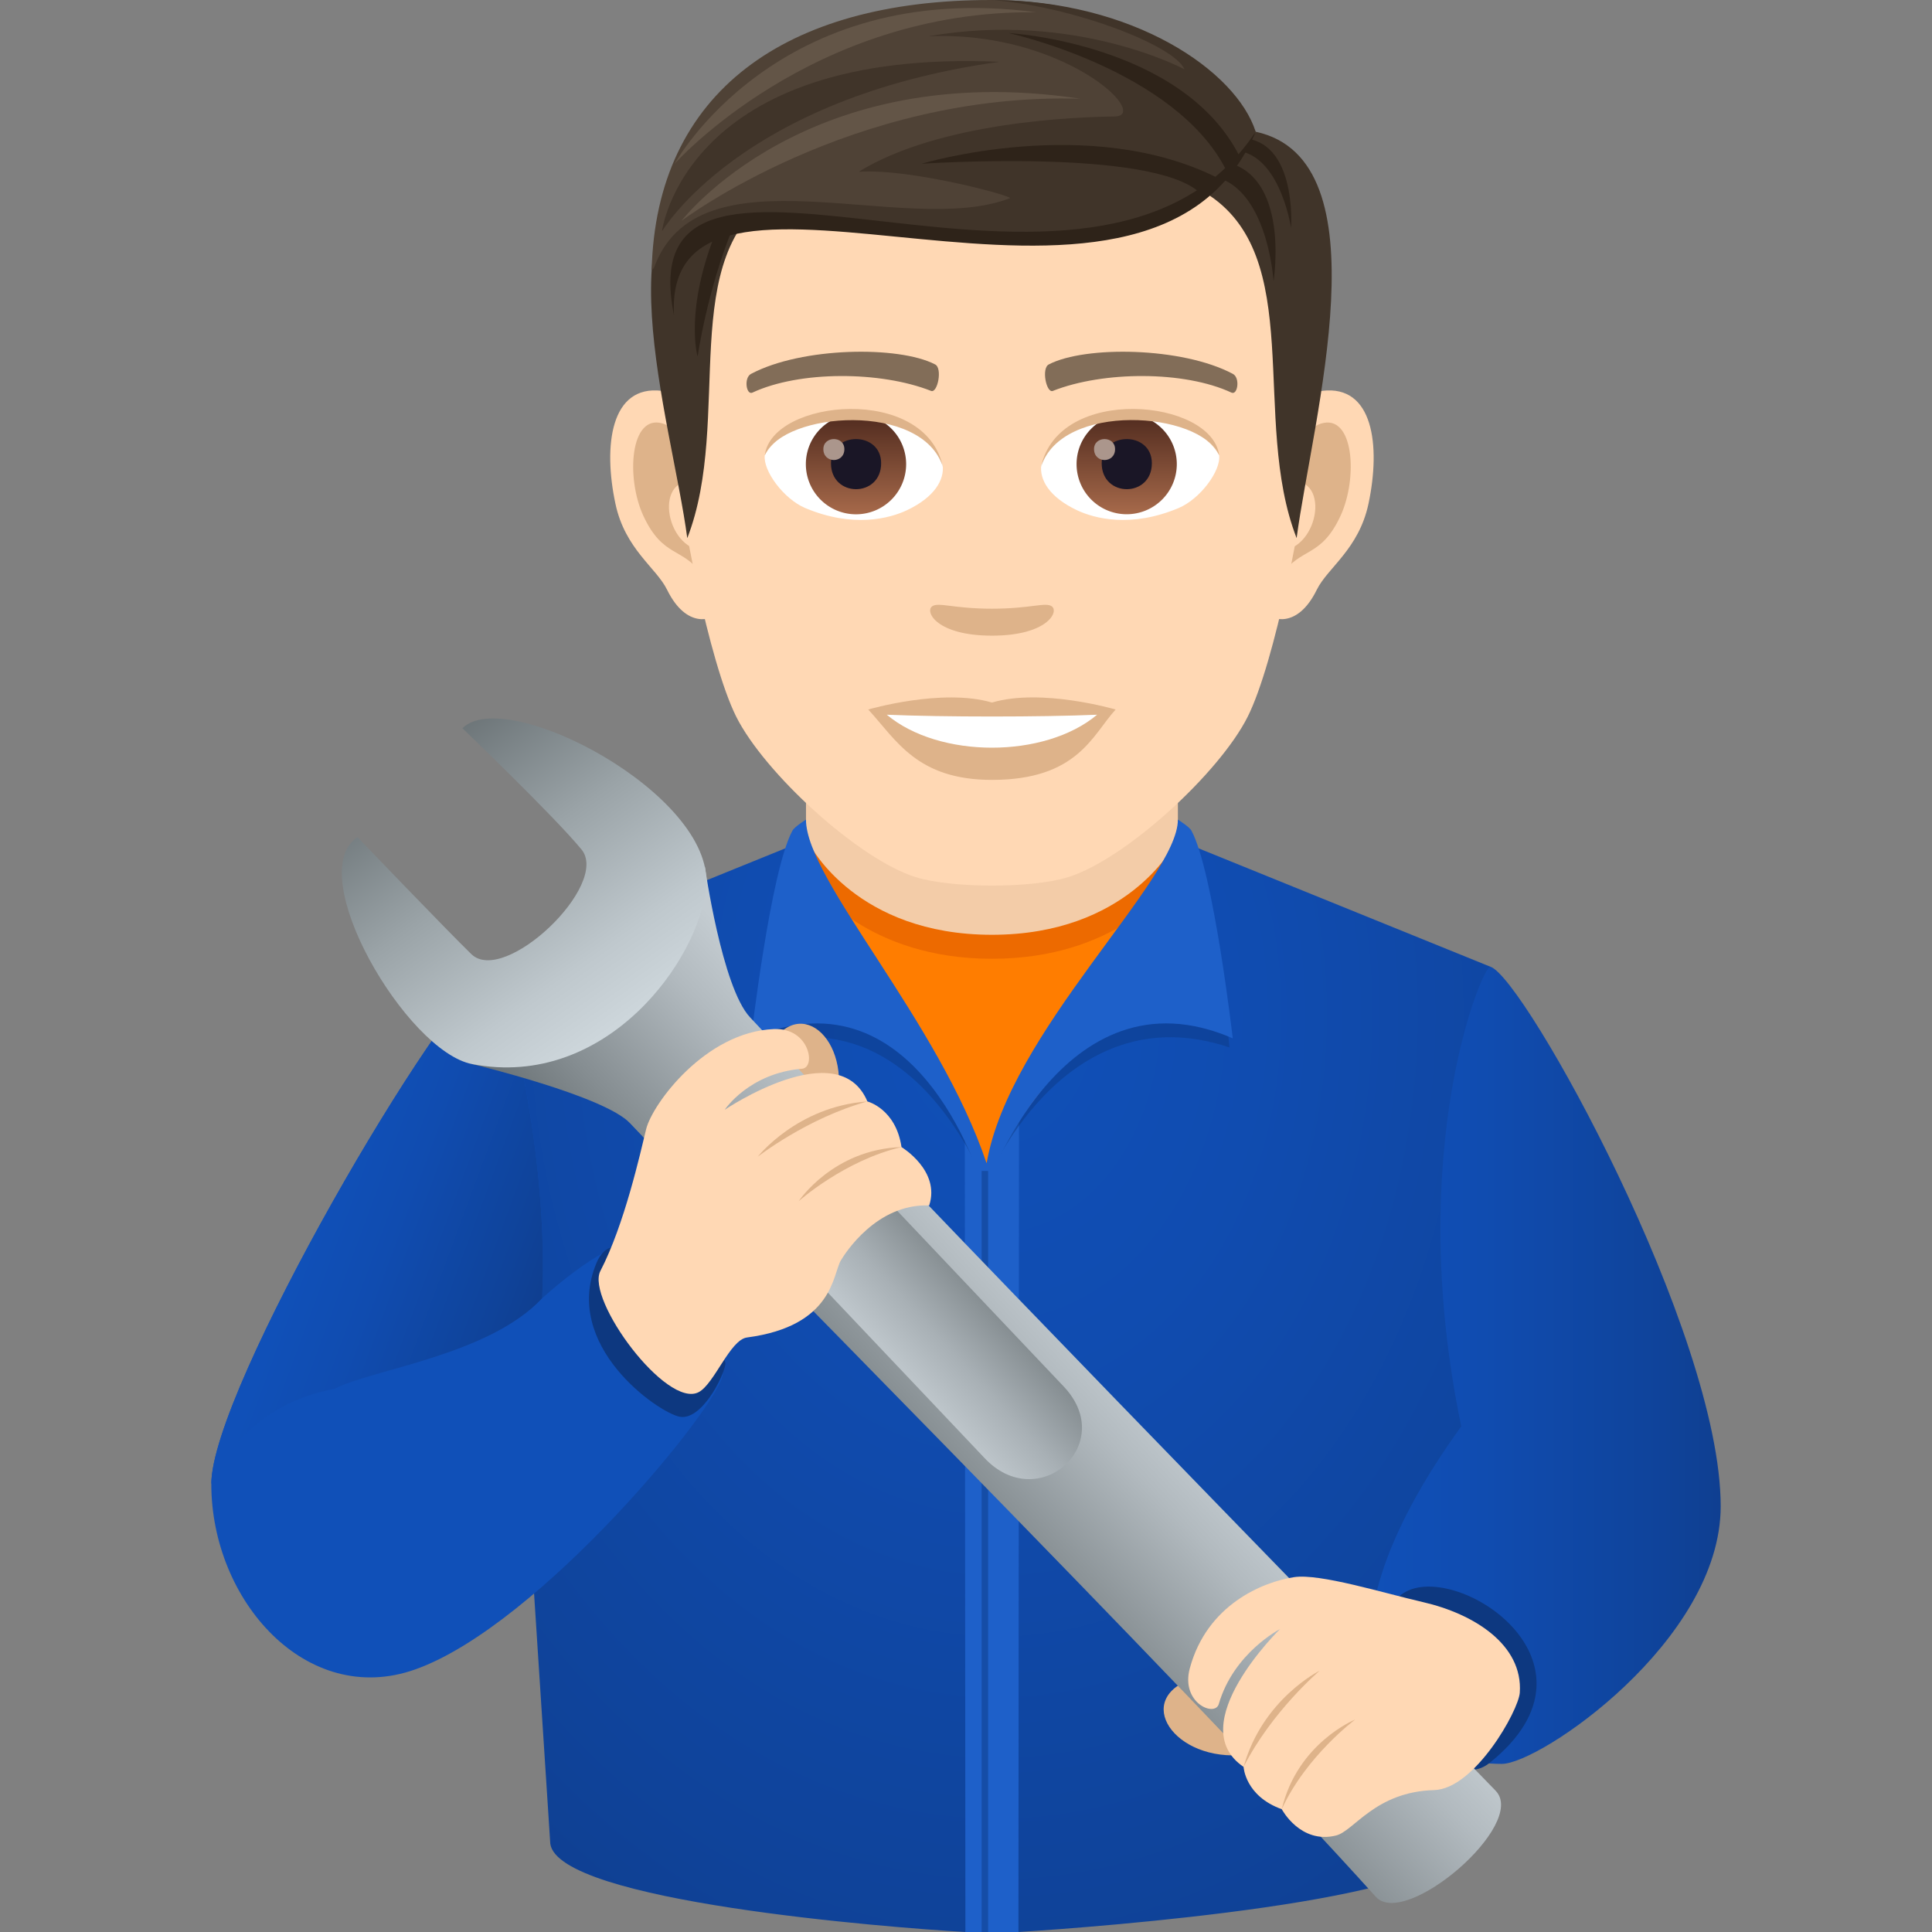 <svg xmlns="http://www.w3.org/2000/svg" xml:space="preserve" style="enable-background:new 0 0 64 64" viewBox="0 0 64 64"><rect x="0" y="0" width="64" height="64" fill="#808080" stroke="none"/><radialGradient id="a" cx="33.026" cy="33.59" r="26.601" gradientTransform="matrix(1 0 0 1.334 0 -11.212)" gradientUnits="userSpaceOnUse"><stop offset="0" style="stop-color:#1050b8"/><stop offset=".326" style="stop-color:#104cb0"/><stop offset=".836" style="stop-color:#0f439a"/><stop offset="1" style="stop-color:#0f3f91"/></radialGradient><path d="M38.663 27.68H27.055l-10.71 4.345 1.884 29.052C18.5 62.996 29.432 63.853 31.98 64c.542-.985 1.214-.96 1.757 0 2.588-.162 14.275-1.03 14.543-2.923l1.093-29.052-10.71-4.345z" style="fill:url(#a)"/><path d="m33.737 64 .025-35.491h-1.808L31.98 64z" style="fill:#1e60c9"/><path d="m26.7 30.588 6.16 2.636 6.159-2.636v-7.565h-12.32z" style="fill:#f3cca8"/><path d="m27.235 30.314 5.43 5.743 5.818-5.744.385-2.292s-1.526 2.946-6.01 2.945c-4.483 0-6.007-2.945-6.007-2.945l.384 2.293z" style="fill:#ed6a00"/><path d="m27.678 31.398 5.003 7.141 5.36-7.141.694-2.062s-1.746 2.425-5.876 2.425c-4.131 0-5.875-2.425-5.875-2.425l.694 2.062z" style="fill:#ff7d00"/><path d="M40.728 34.699s-.533-5.675-1.261-7.013c-.07-.129-.448-.363-.448-.363 0 2.002-6.336 11.216-6.336 11.216s-5.984-9.214-5.984-11.216c0 0-.377.234-.448.363-.728 1.338-1.26 7.013-1.26 7.013 5.281-1.86 7.643 4.549 7.643 4.549s2.56-6.41 8.094-4.55z" style="opacity:.5;fill:#0d3b87"/><path d="M40.837 34.396s-.642-5.543-1.37-6.881c-.07-.13-.448-.364-.448-.364 0 2.003-5.601 7.047-6.336 11.388-1.578-4.714-5.984-9.385-5.984-11.388 0 0-.377.234-.448.364-.728 1.338-1.37 6.881-1.37 6.881 5.68-2.466 7.735 5.099 7.735 5.099s2.542-7.566 8.221-5.099z" style="fill:#1e60c9"/><path d="M32.518 38.79h.215V64h-.215z" style="opacity:.5;fill:#0d3b87"/><path d="M16.345 32.025C14.605 33.069 7 46.03 7 49.162c0 3.868 3.158 7.41 6.746 6.143 4.147-1.463 10.197-8.882 10.197-9.799 0-.454.28-8.103-5.983-2.501.219-4.76-1.109-9.996-1.615-10.98z" style="fill:#1050b8"/><linearGradient id="b" x1="17.894" x2="10.507" y1="42.892" y2="40.163" gradientUnits="userSpaceOnUse"><stop offset="0" style="stop-color:#0f3f91"/><stop offset=".164" style="stop-color:#0f439a"/><stop offset=".674" style="stop-color:#104cb0"/><stop offset="1" style="stop-color:#1050b8"/></linearGradient><path d="M16.345 32.025C14.605 33.069 7 46.03 7 49.162c.647-1.51 2.038-2.776 4.07-3.151 1.255-.654 5.122-1.109 6.89-3.006.219-4.76-1.109-9.996-1.615-10.98z" style="fill:url(#b)"/><path d="M19.76 41.836c-1.153 2.741 2.036 4.951 2.75 5.094.715.142 1.452-1.291 1.52-1.741.068-.45-3.349-5.545-4.27-3.353z" style="fill:#0d3880"/><linearGradient id="c" x1="45.378" x2="57" y1="45.227" y2="45.227" gradientUnits="userSpaceOnUse"><stop offset="0" style="stop-color:#1050b8"/><stop offset=".326" style="stop-color:#104cb0"/><stop offset=".836" style="stop-color:#0f439a"/><stop offset="1" style="stop-color:#0f3f91"/></linearGradient><path d="M49.75 58.431c1.256.003 7.25-4.078 7.25-8.535 0-5.752-6.5-17.503-7.627-17.872-.249-.08-2.873 6.07-.967 15.226-5.377 7.438-2.747 11.172 1.344 11.181z" style="fill:url(#c)"/><path d="M46.415 52.827c1.652-1.271 7.147 2.202 2.922 5.577-1.782 1.423-4.573-4.307-2.922-5.577z" style="fill:#0d3880"/><path d="M39.073 55.806c-1.466.907.343 2.934 2.88 2.178 1.026-.305-1.984-2.732-2.88-2.178zM25.774 34.28c1.182-1.253 2.82.913 1.575 3.242-.503.94-2.297-2.478-1.575-3.243z" style="fill:#deb38a"/><linearGradient id="d" x1="28.751" x2="36.555" y1="51.58" y2="44.33" gradientUnits="userSpaceOnUse"><stop offset="0" style="stop-color:#565e61"/><stop offset=".381" style="stop-color:#858d91"/><stop offset=".793" style="stop-color:#b2babf"/><stop offset="1" style="stop-color:#c4ccd1"/></linearGradient><path d="M49.545 59.32c-6.364-6.572-18.683-19.162-24.702-25.623-.928-.995-1.493-4.992-1.493-4.992l-7.708 6.545s4.382 1.049 5.23 1.96c2.116 2.269 18.465 18.684 24.701 25.622.972 1.082 5.046-2.402 3.972-3.511z" style="fill:url(#d)"/><linearGradient id="e" x1="-70.384" x2="-57.193" y1="387.788" y2="389.35" gradientTransform="rotate(47.772 382.973 299.339)" gradientUnits="userSpaceOnUse"><stop offset="0" style="stop-color:#565e61"/><stop offset=".062" style="stop-color:#5f676a"/><stop offset=".504" style="stop-color:#9aa3a7"/><stop offset=".829" style="stop-color:#bfc8cd"/><stop offset="1" style="stop-color:#cdd6db"/></linearGradient><path d="M23.392 29.349c.256-3.047-6.639-6.66-8.073-5.224 0 0 3.01 2.883 3.941 4.011.968 1.17-2.555 4.53-3.647 3.47-.81-.788-3.771-3.873-3.771-3.873-1.836 1.202 1.624 7.101 3.8 7.517 4.447.852 7.547-3.474 7.75-5.901z" style="fill:url(#e)"/><linearGradient id="f" x1="-46.6" x2="-46.6" y1="195.404" y2="188.685" gradientTransform="rotate(47.772 160.765 204.388)" gradientUnits="userSpaceOnUse"><stop offset="0" style="stop-color:#c4ccd1"/><stop offset=".153" style="stop-color:#bdc5ca"/><stop offset=".384" style="stop-color:#a8b0b5"/><stop offset=".664" style="stop-color:#878f93"/><stop offset=".979" style="stop-color:#596164"/><stop offset="1" style="stop-color:#565e61"/></linearGradient><path d="m32.605 48.29-7.795-8.23c-1.774-1.907.87-4.248 2.647-2.34l7.796 8.228c1.777 1.908-.87 4.249-2.648 2.342z" style="fill:url(#f)"/><path d="M44.256 60.804c.598-.147 1.294-1.45 3.253-1.505 1.343-.038 2.795-2.633 2.836-3.226.109-1.594-1.524-2.614-3.207-3.001-1.31-.301-3.422-.956-4.268-.827-1.03.156-2.883.902-3.456 3.019-.31 1.143.83 1.628.96 1.184.492-1.694 2.025-2.48 2.025-2.48s-3.252 3.175-1.204 4.562c0 0 .047.965 1.265 1.402 0 0 .613 1.164 1.796.872z" style="fill:#ffd8b4"/><path d="M43.716 55.344s-1.898.942-2.52 3.186c.937-1.844 2.52-3.186 2.52-3.186zm1.177 1.618s-1.91.768-2.433 2.97c.805-1.76 2.433-2.97 2.433-2.97z" style="fill:#deb38a"/><path d="M30.781 39.932c-1.745-.068-2.793 1.597-2.924 1.816-.28.468-.242 2.179-3.112 2.558-.56.073-1.08 1.533-1.597 1.809-1.064.568-3.75-3.07-3.259-4.014.795-1.528 1.323-3.91 1.516-4.698.203-.829 1.96-3.222 4.232-3.314 1.189-.048 1.397 1.276.934 1.314-1.764.146-2.564 1.36-2.564 1.36s3.767-2.549 4.727-.276c0 0 .941.237 1.13 1.512 0 0 1.296.779.917 1.933z" style="fill:#ffd8b4"/><path d="M25.1 38.32s1.303-1.668 3.634-1.833c-2 .552-3.634 1.832-3.634 1.832zm1.36 1.468s1.133-1.714 3.405-1.79c-1.892.44-3.404 1.79-3.404 1.79z" style="fill:#deb38a"/><path d="M43.802 12.948c-1.694.204-2.917 5.87-1.85 7.367.149.207 1.02.542 1.668-.778.359-.732 1.392-1.342 1.713-2.85.41-1.932.155-3.944-1.531-3.74zm-21.884 0c1.694.204 2.917 5.87 1.85 7.367-.149.207-1.02.542-1.67-.778-.357-.732-1.391-1.342-1.711-2.85-.412-1.932-.155-3.944 1.531-3.74z" style="fill:#ffd8b4"/><path d="M43.756 14.033c-.442.139-.924.812-1.185 1.93 1.544-.332 1.158 2.24-.185 2.287.013.259.03.524.062.804.646-.938 1.304-.562 1.955-1.958.587-1.258.448-3.406-.647-3.063zM23.15 15.96c-.263-1.116-.744-1.788-1.186-1.928-1.093-.342-1.235 1.806-.648 3.064.651 1.396 1.31 1.02 1.957 1.958.031-.28.05-.547.06-.806-1.329-.062-1.71-2.601-.184-2.288z" style="fill:#deb38a"/><path d="M32.86 2.05c-7.34 0-10.876 5.548-10.433 13.26.088 1.553 1.053 6.615 1.961 8.431.93 1.858 4.042 4.722 5.948 5.316 1.205.373 3.843.373 5.046 0 1.907-.594 5.02-3.458 5.95-5.316.911-1.816 1.873-6.877 1.96-8.43.445-7.713-3.091-13.26-10.433-13.26z" style="fill:#ffd8b4"/><path d="M40.834 12.382c-1.678-.89-4.89-.933-6.087-.312-.258.118-.087.96.128.88 1.667-.66 4.357-.674 5.919.056.208.095.295-.501.04-.624zm-15.948 0c1.678-.89 4.889-.933 6.087-.312.256.118.087.96-.128.88-1.67-.66-4.357-.674-5.92.056-.207.095-.293-.501-.04-.624z" style="fill:#826d58"/><path d="M34.84 20.084c-.209-.146-.7.08-1.98.08-1.278 0-1.77-.226-1.98-.08-.25.177.148.973 1.98.973s2.232-.796 1.98-.973z" style="fill:#deb38a"/><path d="M31.227 15.406c.062.487-.268 1.062-1.18 1.494-.58.275-1.788.597-3.373-.071-.71-.3-1.402-1.231-1.34-1.747.86-1.62 5.088-1.856 5.893.324z" style="fill:#fff"/><linearGradient id="g" x1="-1209.844" x2="-1209.844" y1="170.649" y2="170.143" gradientTransform="translate(7977.155 -1104.145) scale(6.57)" gradientUnits="userSpaceOnUse"><stop offset="0" style="stop-color:#a6694a"/><stop offset="1" style="stop-color:#4f2a1e"/></linearGradient><path d="M28.358 13.715a1.661 1.661 0 1 1-1.663 1.658 1.66 1.66 0 0 1 1.663-1.658z" style="fill:url(#g)"/><path d="M27.527 15.344c0 1.148 1.662 1.148 1.662 0 0-1.066-1.662-1.066-1.662 0z" style="fill:#1a1626"/><path d="M27.275 14.878c0 .481.696.481.696 0 0-.445-.696-.445-.696 0z" style="fill:#ab968c"/><path d="M31.235 15.47c-.675-2.165-5.275-1.845-5.9-.389.23-1.864 5.325-2.357 5.9.39z" style="fill:#deb38a"/><path d="M34.493 15.406c-.062.487.267 1.062 1.18 1.494.58.275 1.786.597 3.371-.071.712-.3 1.404-1.231 1.342-1.747-.86-1.62-5.09-1.856-5.893.324z" style="fill:#fff"/><linearGradient id="h" x1="-1211.178" x2="-1211.178" y1="170.649" y2="170.143" gradientTransform="translate(7994.886 -1104.145) scale(6.57)" gradientUnits="userSpaceOnUse"><stop offset="0" style="stop-color:#a6694a"/><stop offset="1" style="stop-color:#4f2a1e"/></linearGradient><path d="M37.325 13.715a1.66 1.66 0 1 1-1.662 1.658 1.66 1.66 0 0 1 1.662-1.658z" style="fill:url(#h)"/><path d="M36.495 15.344c0 1.148 1.662 1.148 1.662 0 0-1.066-1.662-1.066-1.662 0z" style="fill:#1a1626"/><path d="M36.242 14.878c0 .481.696.481.696 0 0-.445-.697-.445-.697 0z" style="fill:#ab968c"/><path d="M34.485 15.47c.674-2.163 5.271-1.854 5.9-.389-.234-1.864-5.325-2.357-5.9.39z" style="fill:#deb38a"/><path d="m41.596 4.364-1.67 2.021c3.382 2.075 1.49 7.493 3.026 11.44.524-3.938 2.97-12.529-1.355-13.461zm-17.54 1 1.67 1.022c-3.382 2.074-1.422 7.492-2.959 11.44-.523-3.939-3.035-11.53 1.289-12.462z" style="fill:#403429"/><path d="M39.826 5.813c2.148-.008 2.362 3.502 2.362 3.502s.644-3.997-2.084-3.997l-.278.495zm-15.55 1.734c-.861 2.103-1.166 4.265-1.166 4.265s-.454-1.514.63-4.189l.536-.076z" style="fill:#2e2319"/><path d="M40.682 4.994c1.679-.174 2.086 2.553 2.086 2.553s.23-3.175-1.902-2.961l-.184.408z" style="fill:#2e2319"/><path d="M41.596 4.364S39.093 0 32.826 0c-6.804 0-11.093 3.049-11.239 8.952 4.168-4.108 15.145 2.28 20.009-4.588z" style="fill:#4f4236"/><path d="M41.596 4.364C40.953 2.349 37.541 0 32.826 0c2.613.185 6.058 1.479 6.413 2.297 0 0-3.615-1.949-8.493-1.094 4.473-.203 7.426 2.64 6.169 2.656-1.225.015-5.772.168-8.47 1.831 1.735-.117 5.162.817 5.006.877-3.455 1.337-10.39-1.843-11.814 2.384 5.356-4.587 15.573 2.802 19.959-4.587z" style="fill:#403429"/><path d="M41.596 4.364c-3.575 8.452-19.643-1-19.27 6.077-1.64-8.121 13.981 1.896 19.27-6.077z" style="fill:#2e2319"/><path d="M40.617 5.63c-1.7-3.336-7.21-4.536-7.21-4.536s5.76.33 7.658 4.089l-.448.447zm-.873.755c-1.583-1.482-9.217-.96-9.217-.96s5.565-1.678 9.821.476l-.604.484z" style="fill:#2e2319"/><path d="M21.928 7.665s.749-6.072 11.186-5.618c-8.58 1.19-11.186 5.618-11.186 5.618z" style="fill:#403429"/><path d="M22.574 7.317s4.135-5.412 13.213-4.047c-7.575-.221-13.213 4.047-13.213 4.047zm-.227-1.891S26.886.32 34.327.406c-8.598-1.142-11.98 5.02-11.98 5.02z" style="fill:#635547"/><path d="M32.86 23.273c-1.65-.486-4.098.23-4.098.23.932 1.015 1.614 2.332 4.098 2.332 2.845 0 3.329-1.495 4.097-2.331 0 0-2.447-.72-4.097-.231z" style="fill:#deb38a"/><path d="M29.376 23.676c1.731 1.452 5.226 1.46 6.967 0-1.843.079-5.11.079-6.967 0z" style="fill:#fff"/></svg>